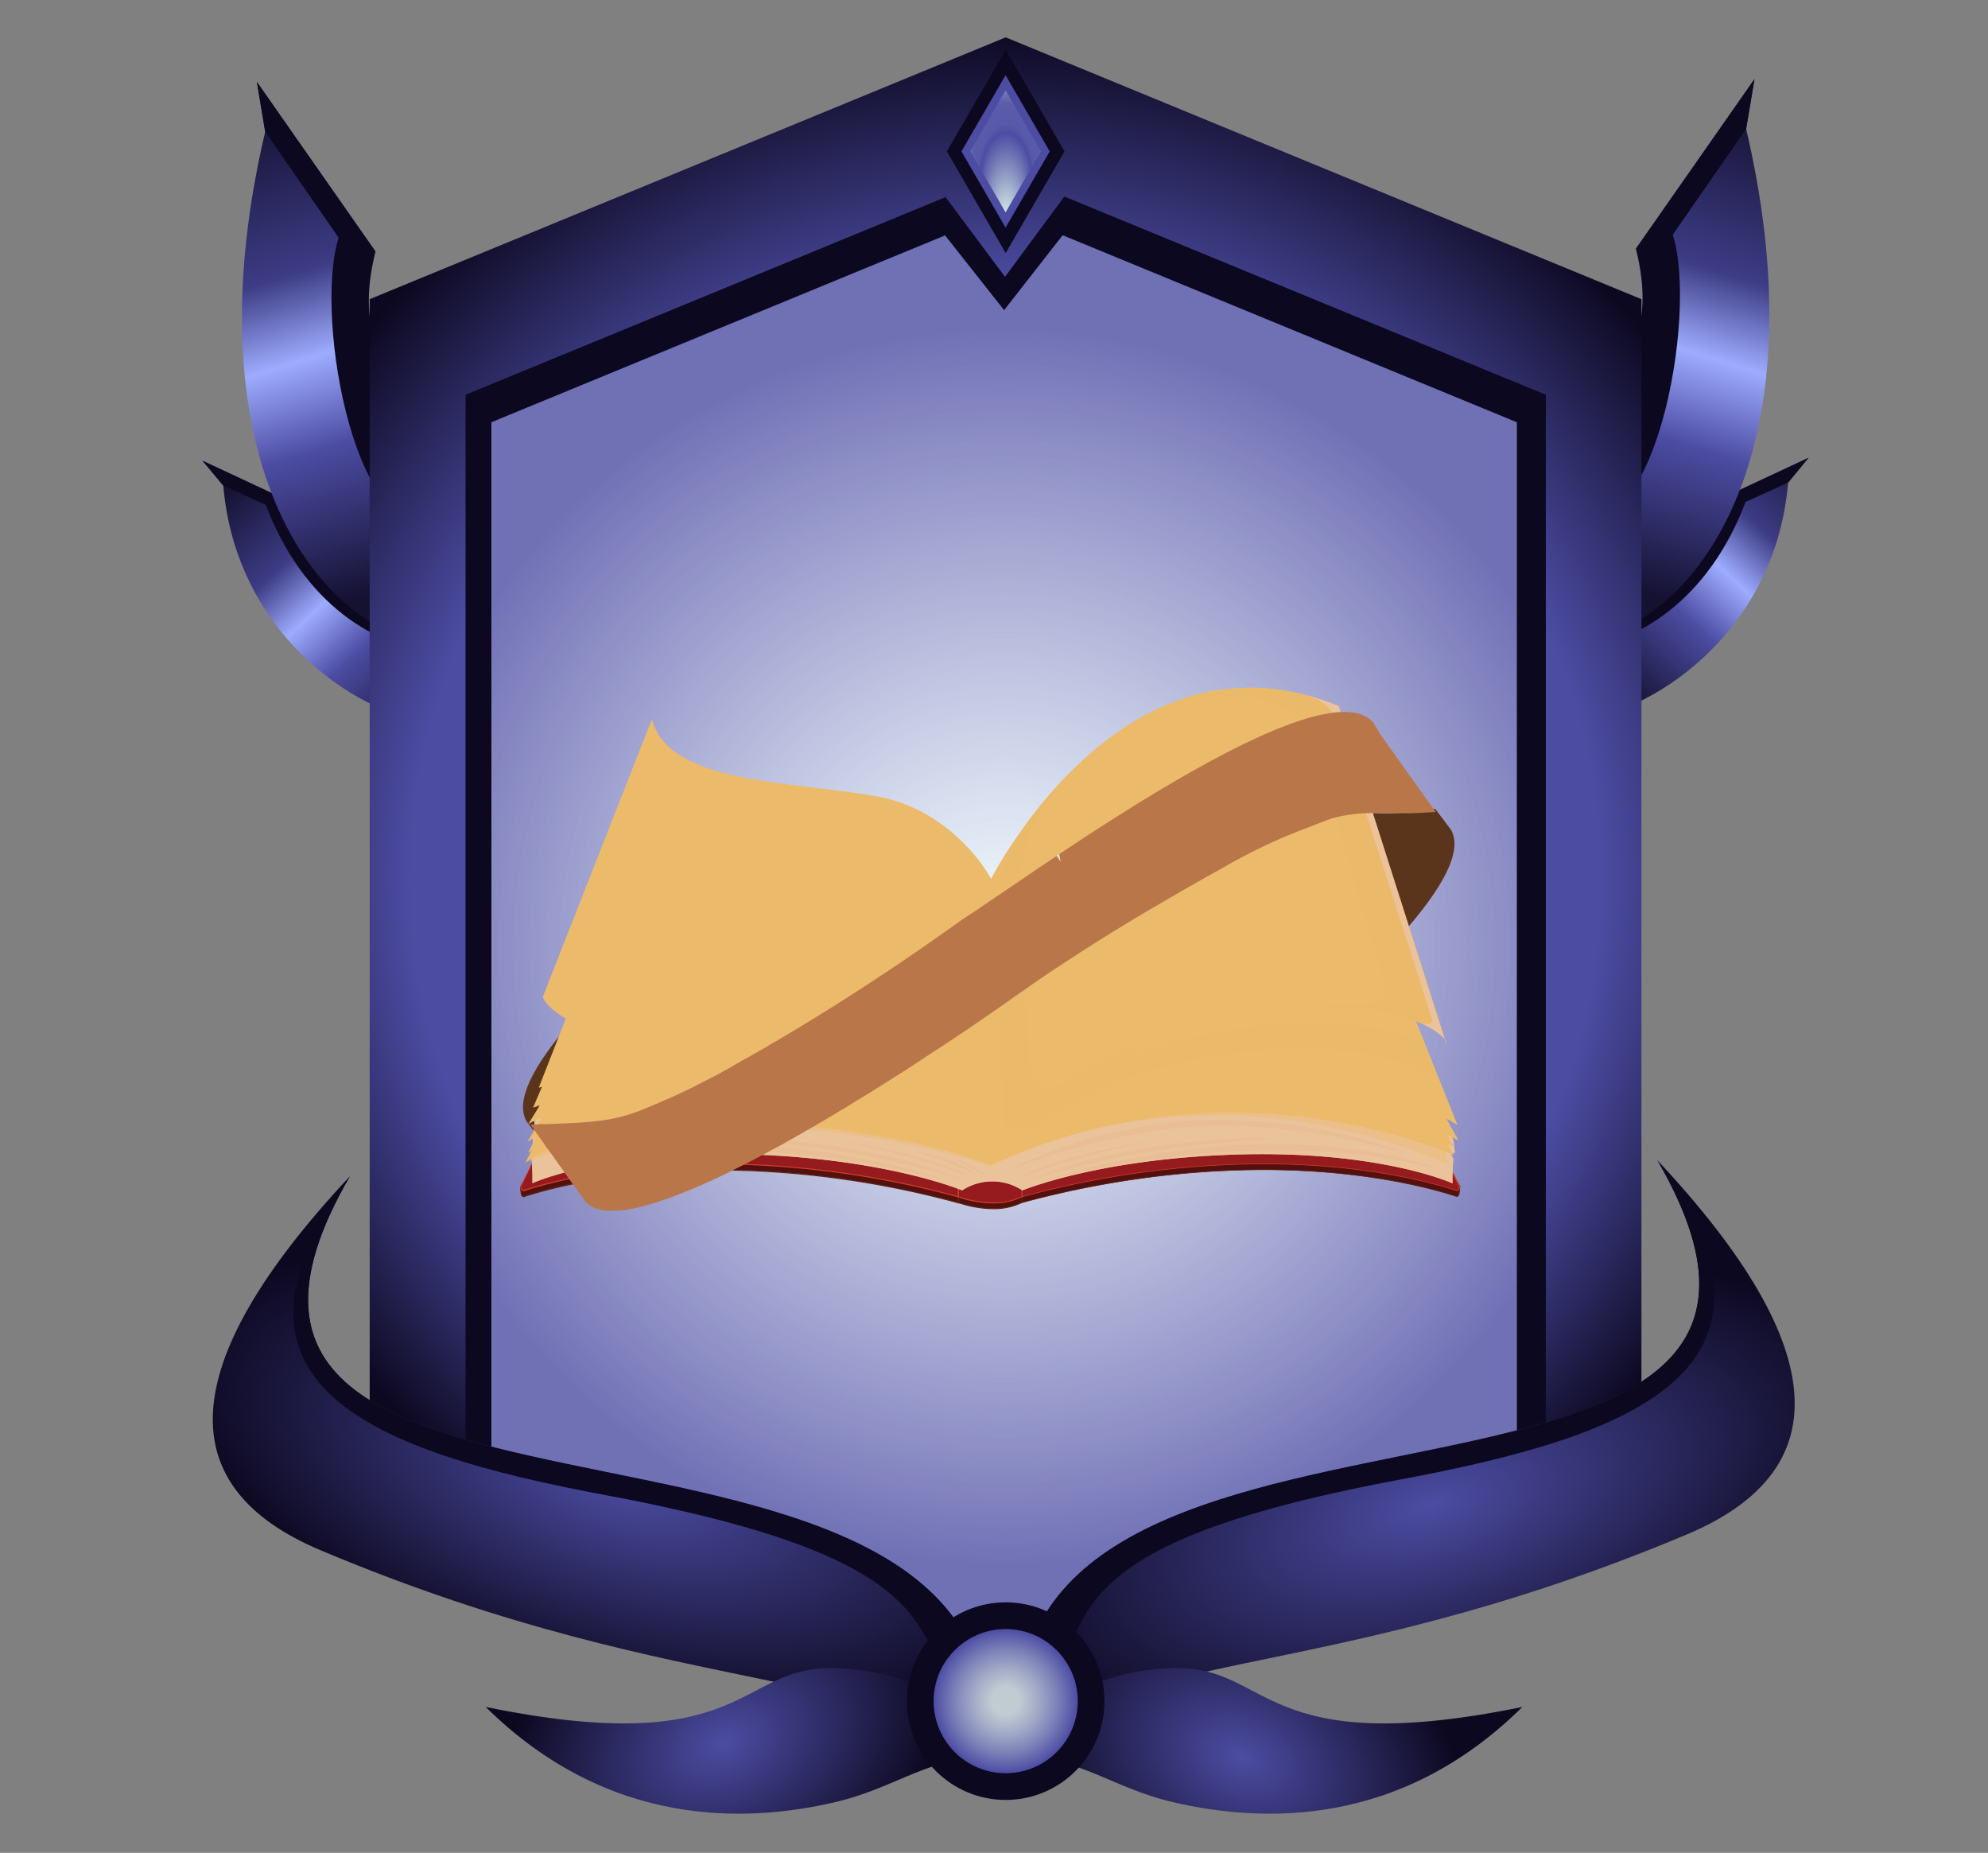 <svg xmlns="http://www.w3.org/2000/svg" xmlns:xlink="http://www.w3.org/1999/xlink" viewBox="0 0 539.75 503"><rect x="0" y="0" width="539.75" height="503" fill="#808080" stroke="none"/><defs><style>.cls-1{isolation:isolate;}.cls-2{fill:url(#linear-gradient);}.cls-3{fill:#0c0820;}.cls-4{fill:url(#linear-gradient-2);}.cls-5{fill:url(#linear-gradient-3);}.cls-6{fill:url(#linear-gradient-4);}.cls-7{fill:url(#radial-gradient);}.cls-8{fill:#fff;}.cls-32,.cls-9{opacity:0.8;}.cls-9{fill:url(#radial-gradient-2);}.cls-10{fill:#4c4ca3;}.cls-11{fill:url(#radial-gradient-3);}.cls-12{fill:url(#radial-gradient-4);}.cls-13{fill:url(#radial-gradient-5);}.cls-14{fill:url(#radial-gradient-6);}.cls-15{fill:url(#radial-gradient-7);}.cls-16{fill:url(#radial-gradient-8);}.cls-17{fill:#5b351b;}.cls-18{fill:#540f0f;}.cls-19{fill:#5b230f;}.cls-20{fill:#951b1e;}.cls-21{fill:#d33e27;}.cls-22{fill:#ecc7a3;}.cls-23{fill:#dc965f;}.cls-24,.cls-33{fill:#ebc29a;}.cls-24,.cls-29{opacity:0.9;}.cls-24,.cls-25,.cls-27,.cls-28,.cls-29,.cls-32,.cls-33{mix-blend-mode:multiply;}.cls-25,.cls-26,.cls-27,.cls-28,.cls-29,.cls-30,.cls-31,.cls-32{fill:#ebba6b;}.cls-25,.cls-31{opacity:0.4;}.cls-28,.cls-30{opacity:0.5;}.cls-31{mix-blend-mode:screen;}.cls-34{fill:#b97749;}</style><linearGradient id="linear-gradient" x1="161.96" y1="1268.95" x2="141.61" y2="1176.62" gradientTransform="translate(-644.24 -834.15) rotate(-30)" gradientUnits="userSpaceOnUse"><stop offset="0" stop-color="#141131"/><stop offset="0.29" stop-color="#4c4ca3"/><stop offset="0.46" stop-color="#9dacfe"/><stop offset="0.62" stop-color="#3d3c85"/><stop offset="0.95" stop-color="#0c0820"/></linearGradient><linearGradient id="linear-gradient-2" x1="130.07" y1="152.66" x2="87.84" y2="14.46" gradientUnits="userSpaceOnUse"><stop offset="0" stop-color="#141131"/><stop offset="0.29" stop-color="#4c4ca3"/><stop offset="0.46" stop-color="#9dacfe"/><stop offset="0.62" stop-color="#3d3c85"/><stop offset="1" stop-color="#0c0820"/></linearGradient><linearGradient id="linear-gradient-3" x1="-3621.16" y1="-916.16" x2="-3641.52" y2="-1008.49" gradientTransform="matrix(-0.87, -0.5, -0.5, 0.87, -3178.5, -834.15)" xlink:href="#linear-gradient"/><linearGradient id="linear-gradient-4" x1="-4238.77" y1="151.86" x2="-4281" y2="13.66" gradientTransform="matrix(-1, 0, 0, 1, -3822.74, 0)" xlink:href="#linear-gradient-2"/><radialGradient id="radial-gradient" cx="273.02" cy="231.82" fy="257.417" r="224.28" gradientUnits="userSpaceOnUse"><stop offset="0.72" stop-color="#4c4ca3"/><stop offset="1" stop-color="#0c0820"/></radialGradient><radialGradient id="radial-gradient-2" cx="272.62" cy="257.03" r="168.35" gradientUnits="userSpaceOnUse"><stop offset="0" stop-color="#eefcfe" stop-opacity="0.8"/><stop offset="1" stop-color="#4c4ca3"/></radialGradient><radialGradient id="radial-gradient-3" cx="273.17" cy="38.25" fy="50.713" r="12.53" gradientTransform="translate(0 -29.03) scale(1 1.76)" gradientUnits="userSpaceOnUse"><stop offset="0.06" stop-color="#cfe3e4"/><stop offset="0.55" stop-color="#4c4ca3"/><stop offset="0.57" stop-color="#5253a6"/><stop offset="0.61" stop-color="#585aa9"/><stop offset="0.73" stop-color="#5a5caa"/><stop offset="1" stop-color="#becfdc"/></radialGradient><radialGradient id="radial-gradient-4" cx="-688.04" cy="73.81" r="78.62" gradientTransform="matrix(1.5, 0.44, -0.21, 0.7, 1216.75, 652.8)" gradientUnits="userSpaceOnUse"><stop offset="0" stop-color="#4c4ca3"/><stop offset="1" stop-color="#0c0820"/></radialGradient><radialGradient id="radial-gradient-5" cx="-3359.99" cy="1055.56" r="78.62" gradientTransform="matrix(-1.5, 0.44, 0.21, 0.7, -4873.08, 1147.96)" xlink:href="#radial-gradient-4"/><radialGradient id="radial-gradient-6" cx="685.35" cy="1297.02" r="75.91" gradientTransform="matrix(0.76, -0.32, 0.22, 0.54, -609.83, -7.86)" xlink:href="#radial-gradient-4"/><radialGradient id="radial-gradient-7" cx="-4041.34" cy="-331.17" r="75.91" gradientTransform="matrix(-0.76, -0.32, -0.22, 0.54, -2807.16, -637.27)" xlink:href="#radial-gradient-4"/><radialGradient id="radial-gradient-8" cx="273.05" cy="461.82" r="19.57" gradientUnits="userSpaceOnUse"><stop offset="0.19" stop-color="#eefcfe" stop-opacity="0.8"/><stop offset="1" stop-color="#4c4ca3"/></radialGradient></defs><g class="cls-1"><g id="Layer_1" data-name="Layer 1"><path class="cls-2" d="M118.63,196.18c-19.07-.66-54.5-22.43-58-64.36L55,125.09l32.44,15.15c8.12,28.37,33,15.48,38.92-8.05Z"/><path class="cls-3" d="M120.93,177.23c-19.06-.66-38.77-13.74-48.76-40.16L60.6,131.82,55,125.09l32.44,15.15c8.12,28.37,33,15.48,38.92-8.05Z"/><path class="cls-4" d="M100.37,168.71C75,152.86,55,108,72,35.76L69.75,22.25l32.19,46c-11.23,44.91,32.65,46.9,59.2,19.58Z"/><path class="cls-3" d="M120.29,140.58C97.13,152.36,85,86.48,91.94,64.52L72,35.76,69.75,22.25l32.19,46c-11.23,44.91,32.65,46.9,59.2,19.58Z"/><path class="cls-5" d="M427.47,195.38c19.07-.66,54.5-22.43,58-64.35l5.55-6.74-32.43,15.15c-8.12,28.37-33,15.48-38.92-8.05Z"/><path class="cls-3" d="M425.17,176.43c19.06-.66,38.77-13.73,48.76-40.16L485.5,131l5.55-6.74-32.43,15.15c-8.12,28.37-33,15.48-38.92-8.05Z"/><path class="cls-6" d="M445.73,167.91C471.1,152.06,491.05,107.18,474.08,35l2.26-13.51-32.18,46c11.23,44.91-32.65,46.9-59.2,19.59Z"/><path class="cls-3" d="M425.81,139.79c23.16,11.78,35.33-54.11,28.35-76.07L474.08,35l2.26-13.51-32.18,46c11.23,44.91-32.65,46.9-59.2,19.59Z"/><path id="border_shadow" data-name="border shadow" class="cls-7" d="M273.05,10.14,100.37,81.22v301.2L273.05,453.5l172.61-71.08V81.22ZM412.21,393l-139.16,57.3L133.9,393V114.67L256.65,64.13l16.4,20.16,15.54-20.52,123.62,50.9Z"/><polygon id="border_shadow-2" data-name="border shadow" class="cls-3" points="419.7 107.17 419.7 400.48 273.05 460.86 126.4 400.48 126.4 107.17 256.72 53.52 272.86 75.15 288.97 53.35 419.7 107.17"/><polygon id="bgwhite" class="cls-8" points="411.77 114.67 411.77 392.99 272.62 450.28 133.46 392.99 133.46 114.67 256.58 63.98 272.62 84.29 288.53 63.93 411.77 114.67"/><polygon id="bg" class="cls-9" points="411.77 114.59 411.77 392.91 272.62 450.2 133.46 392.91 133.46 114.59 256.58 63.9 272.62 84.21 288.53 63.85 411.77 114.59"/><polygon class="cls-3" points="289.02 41.1 273.05 68.69 257.08 41.1 273.05 13.51 289.02 41.1"/><polygon class="cls-10" points="285 41.1 273.02 61.79 261.04 41.1 273.02 20.41 285 41.1"/><polygon class="cls-11" points="282.6 41.1 273.02 57.65 263.43 41.1 273.02 24.54 282.6 41.1"/><path class="cls-12" d="M267,483.89C289.39,360.69,26.76,436.75,95,319.32,46.22,371.47,47.3,404.13,87,420.84,189.37,464,245.07,450.28,267,483.89Z"/><path class="cls-3" d="M267,483.89C289.39,360.69,26.76,436.75,95,319.32c-40.73,56.34,5.33,74.61,69.47,86.59C273.87,426.33,245.07,450.28,267,483.89Z"/><path class="cls-13" d="M278,479.53C255.6,356.33,518.23,432.39,450,315c48.81,52.15,47.74,84.81,8.09,101.52C355.62,459.64,299.92,445.91,278,479.53Z"/><path class="cls-3" d="M278,479.53C255.6,356.33,518.23,432.39,450,315c40.73,56.34-5.33,74.61-69.47,86.59C271.12,422,299.92,445.91,278,479.53Z"/><path class="cls-14" d="M226.2,489.37c17.83-4.08,25.15-12.61,46.42-13.29,0,0-14.82-23.22-47.22-23.22-25.16,0-23.16,24.92-93.53,10.54C165.51,496.62,203.1,494.65,226.2,489.37Z"/><path class="cls-15" d="M319,489.37c-17.82-4.08-25.14-12.61-46.41-13.29,0,0,14.82-23.22,47.21-23.22,25.16,0,23.16,24.92,93.53,10.54C379.73,496.62,342.13,494.65,319,489.37Z"/><circle class="cls-3" cx="273.05" cy="461.82" r="26.82"/><circle class="cls-16" cx="273.05" cy="461.82" r="19.57"/><path class="cls-17" d="M143,304.46l4.15,5.48c2.24-.13,5.12-.48,8.83-.9,7.53-.87,15.81-3.74,24-7.58,9.46-10.95,24.26-25.19,47.42-43.24l-39.81,14.66,19-42.2S132.61,287.13,143,304.46Z"/><path class="cls-17" d="M393.9,225.19l-4.22-5.59c-2.4.23-5.27.61-8.76,1-7.53.87-16.51-1.5-24.73,2.34-9.46,11-23.56,30.43-46.73,48.47l39.82-14.66-19,42.2S404.3,242.51,393.9,225.19Z"/><path class="cls-18" d="M260.17,326.46s9.89,3.73,17.3,0l1.57-5.71H260Z"/><path class="cls-19" d="M269.69,328.27h0a30.67,30.67,0,0,1-9.56-1.67.14.14,0,0,1-.1-.13l-.17-5.72a.18.18,0,0,1,0-.1.16.16,0,0,1,.1,0h19a.13.13,0,0,1,.11,0,.17.17,0,0,1,0,.13l-1.58,5.74a.09.09,0,0,1-.06.07A17.34,17.34,0,0,1,269.69,328.27Zm-9.38-1.9a30.39,30.39,0,0,0,9.38,1.61h0a17.31,17.31,0,0,0,7.67-1.6l1.5-5.49H260.14Z"/><path class="cls-20" d="M259.36,325.42l.81-.5s9.89,3.71,17.3,0l1.51.36.06-6.09H260Z"/><path class="cls-21" d="M269.69,326.7a31,31,0,0,1-9.51-1.63l-.76.47a.14.14,0,0,1-.15,0,.13.13,0,0,1,0-.13l.64-6.24a.14.14,0,0,1,.14-.12h19a.13.13,0,0,1,.1,0,.14.14,0,0,1,0,.1l-.07,6.09a.19.19,0,0,1-.05.13.23.23,0,0,1-.12,0l-1.45-.37A17.44,17.44,0,0,1,269.69,326.7Zm-9.52-1.92h.06a30.52,30.52,0,0,0,9.46,1.64,17.06,17.06,0,0,0,7.72-1.64h.09l1.33.33.08-5.78H260.13l-.62,5.82.59-.35Z"/><path class="cls-18" d="M390.05,311l6.3,11.12a19.91,19.91,0,0,1-.26,2.21,1.44,1.44,0,0,1-.42.46l-.23.05c-9-3-53.24-15.65-118,1.67v-11C292.85,311,351.81,295.65,390.05,311Z"/><path class="cls-19" d="M277.47,326.68a.08.08,0,0,1-.07,0,.14.14,0,0,1-.07-.11v-11a.14.14,0,0,1,.11-.14C289,312,319,304.22,349.26,304.22c16.07,0,29.81,2.25,40.84,6.69a.1.1,0,0,1,.06,0l6.31,11.12a.12.12,0,0,1,0,.1c0,.05,0,.27-.06.53a7,7,0,0,1-.22,1.72,1.63,1.63,0,0,1-.47.51l-.05,0h0a.69.69,0,0,1-.2,0h-.07c-5.09-1.7-23.93-7.26-52.54-7.26a253.44,253.44,0,0,0-65.34,8.94Zm.14-11.05v10.73a253.28,253.28,0,0,1,65.23-8.9c28.6,0,47.46,5.55,52.61,7.26a.7.7,0,0,0,.14,0h0a1.43,1.43,0,0,0,.38-.4,14.52,14.52,0,0,0,.18-1.61c0-.25,0-.42,0-.5l-6.25-11c-11-4.42-24.69-6.65-40.7-6.65C319.15,304.5,289.19,312.25,277.61,315.63Z"/><path class="cls-20" d="M390.05,309.41l6.25,12.77a1.41,1.41,0,0,1-.21.56,1.55,1.55,0,0,1-.42.46c-.09,0-.16,0-.23,0-9-3-53.24-15.65-118,1.68v-11C292.85,309.41,351.81,294,390.05,309.41Z"/><path class="cls-21" d="M277.47,325.05s-.06,0-.07,0a.12.12,0,0,1-.07-.1v-11a.13.13,0,0,1,.11-.13C289,310.4,319,302.59,349.26,302.59c16.07,0,29.81,2.25,40.84,6.69a.1.1,0,0,1,.07.07l6.25,12.77a.19.19,0,0,1,0,.08,1.76,1.76,0,0,1-.22.62,1.68,1.68,0,0,1-.47.49s0,0-.05,0h0a.71.71,0,0,1-.2,0h-.07c-5.09-1.71-23.93-7.27-52.54-7.27a253.44,253.44,0,0,0-65.34,8.94Zm.14-11v10.72a253.72,253.72,0,0,1,65.23-8.9c28.59,0,47.46,5.55,52.61,7.27l.14,0h0a1.5,1.5,0,0,0,.38-.42,1.33,1.33,0,0,0,.17-.46L390,309.52c-11-4.41-24.68-6.65-40.69-6.65C319.15,302.87,289.19,310.64,277.61,314Z"/><path class="cls-18" d="M147.6,311l-6.31,11.12c0,.2.15,2,.26,2.21a1.47,1.47,0,0,0,.43.46l.24.05c9-3,53.22-15.65,118,1.67v-11C244.8,311,185.83,295.65,147.6,311Z"/><path class="cls-19" d="M260.17,326.68h0a253.31,253.31,0,0,0-65.33-8.94c-28.61,0-47.46,5.56-52.55,7.26h-.06a.71.71,0,0,1-.21,0h-.05l0,0a1.63,1.63,0,0,1-.47-.51,7.25,7.25,0,0,1-.23-1.72c0-.26,0-.48,0-.53a.17.17,0,0,1,0-.1l6.3-11.12.08,0c11-4.44,24.76-6.69,40.84-6.69,30.22,0,60.29,7.81,71.82,11.17a.13.13,0,0,1,.1.14v11a.13.13,0,0,1-.06.11A.13.13,0,0,1,260.17,326.68Zm-65.36-9.22a253.27,253.27,0,0,1,65.22,8.9V315.63c-11.58-3.38-41.53-11.13-71.64-11.13-16,0-29.71,2.23-40.71,6.65l-6.25,11c0,.08,0,.25,0,.5a12.49,12.49,0,0,0,.19,1.62,1.5,1.5,0,0,0,.37.39h0a.66.66,0,0,0,.15,0C147.35,323,166.22,317.46,194.81,317.46Z"/><path class="cls-20" d="M147.6,309.41l-6.25,12.77a1.4,1.4,0,0,0,.2.56,1.58,1.58,0,0,0,.43.46,1.72,1.72,0,0,0,.24,0c9-3,53.22-15.65,118,1.68v-11C244.8,309.41,185.83,294,147.6,309.41Z"/><path class="cls-21" d="M260.17,325.05h0a253.31,253.31,0,0,0-65.33-8.94c-28.61,0-47.46,5.56-52.55,7.27h-.06a.71.71,0,0,1-.21,0h-.05a0,0,0,0,1,0,0,1.6,1.6,0,0,1-.47-.5,1.84,1.84,0,0,1-.23-.61.11.11,0,0,1,0-.08l6.25-12.77a.11.11,0,0,1,.08-.07c11-4.44,24.76-6.69,40.84-6.69,30.23,0,60.3,7.81,71.82,11.18a.12.12,0,0,1,.1.13v11a.11.11,0,0,1-.06.1A.09.09,0,0,1,260.17,325.05Zm-65.36-9.22a253.7,253.7,0,0,1,65.22,8.9V314c-11.58-3.37-41.53-11.14-71.64-11.14-16,0-29.7,2.24-40.7,6.65l-6.2,12.68a1.17,1.17,0,0,0,.18.46,1.46,1.46,0,0,0,.37.42h0l.15,0C147.35,321.38,166.22,315.83,194.81,315.83Z"/><path class="cls-22" d="M395,313l-.36-3.16-.86-2.23L388,300.34S374.11,287,337,285.29c-26.73-1.25-54.26,6-67.56,10.22-13.3-4.17-40.82-11.47-67.54-10.22-37.08,1.73-50.93,15-50.93,15l-5.81,3.92-.21,3.45-.36,3.13.73,2-1,1.73.13,1.41.11,3v2.28s19.87-9.1,59.35-7.8c37,1.21,57.32,9.75,57.32,9.75a14.93,14.93,0,0,1,16.36,0S298,314.66,335,313.45c39.49-1.3,59.36,7.8,59.36,7.8V319l.12-3,.11-1.41-.95-1.73Z"/><path class="cls-23" d="M149.27,317.73s43.79-18.5,112.9,4.19C262.17,321.92,203,303.32,149.27,317.73Z"/><path class="cls-23" d="M193.66,308.94s40.06-1.25,70,12.41C263.66,321.35,240.38,311.73,193.66,308.94Z"/><path class="cls-23" d="M225.63,309.51s23.55,2.32,38.74,10.3A205.31,205.31,0,0,0,225.63,309.51Z"/><path class="cls-23" d="M247,312.19s12.32,1.77,17.82,6.6A128.53,128.53,0,0,0,247,312.19Z"/><path class="cls-23" d="M258,314.05s6.82,2,9.91,5.3C267.9,319.35,261.07,315.73,258,314.05Z"/><path class="cls-23" d="M391.69,317.73s-43.79-18.5-112.9,4.19C278.79,321.92,338,303.32,391.69,317.73Z"/><path class="cls-23" d="M347.29,308.94s-40.06-1.25-70,12.41C277.3,321.35,300.58,311.73,347.29,308.94Z"/><path class="cls-23" d="M315.32,309.51s-23.54,2.32-38.73,10.3A205.07,205.07,0,0,1,315.32,309.51Z"/><path class="cls-23" d="M272.56,318.28s24.94-13.94,56.63-14.21,52.82,9.2,52.82,9.2-31.19-9.49-58.27-7.39S272.56,318.28,272.56,318.28Z"/><path class="cls-24" d="M395,313l-.36-3.16-.86-2.23L388,300.34S374.11,287,337,285.29c-26.73-1.25-54.26,6-67.56,10.22-13.3-4.17-40.82-11.47-67.54-10.22-37.08,1.73-50.93,15-50.93,15l-5.81,3.92-.21,3.45-.36,3.13.73,2-1,1.73.13,1.41.11,3v2.28s19.87-9.1,59.35-7.8c37,1.21,57.32,9.75,57.32,9.75a14.93,14.93,0,0,1,16.36,0S298,314.66,335,313.45c39.49-1.3,59.36,7.8,59.36,7.8V319l.12-3,.11-1.41-.95-1.73Z"/><path class="cls-25" d="M269.39,316.49s53.6-30.64,124.09-.29l-1.36-4.65s-24.61-15.83-63.68-15-59.53,9.17-59.53,9.17-73.76-26.5-119-6.37l-7.23,16.31s50.22-22.45,126.18.87Z"/><path class="cls-26" d="M142.63,315.62S160.73,301,211.24,305c40.33,3.23,57.43,11.43,57.63,11.22l.14-1.75-.7-24s-104.72-23.13-105.48-11.9C162.83,278.78,142.6,315.61,142.63,315.62Z"/><path class="cls-26" d="M144,313.05s18.14-14.13,68.66-10.1c40.32,3.22,56.05,13.51,56.25,13.3l.14-1.75-.7-24s-104.72-23.13-105.48-11.9C162.83,278.78,143.92,313,144,313.05Z"/><path class="cls-26" d="M181,238.27l-37.57,74.59s36-30.9,125.4,3.38l-.78-59.59S239.35,232.15,181,238.27Z"/><path class="cls-26" d="M185.53,238.67l-42.08,74.19s19.88-13.62,59.82-11.51c18,1,37.83,4.25,65.58,14.89l-.78-59.59S243.86,232.54,185.53,238.67Z"/><path class="cls-27" d="M185.53,238.67,145.8,309.19s20.42-13.28,60.25-9.58c20.27,1.88,34.66,5.32,62.8,16.63l-.78-59.59S243.86,232.54,185.53,238.67Z"/><path class="cls-26" d="M186.88,234.94l-43.64,75s20.69-13.82,58.87-11.47c18.36,1.13,39.66,4.75,66.74,17.79l-.94-62.52S226.57,215.61,186.88,234.94Z"/><path class="cls-27" d="M186.88,234.94l-40.35,69.39s52.18-26.28,122.32,11.91l-.94-62.52S226.57,215.61,186.88,234.94Z"/><path class="cls-26" d="M188.84,231.2l-45.39,73.94s51-30,125.4,11.1l-1.14-72.69S221.9,214.66,188.84,231.2Z"/><path class="cls-27" d="M188.84,231.2l-42.55,69.29S201,278.83,268.85,316.24l-1.14-72.69S221.9,214.66,188.84,231.2Z"/><path class="cls-26" d="M188.84,231.2l-32.45,42.06-11.67,27.46s43.1-17.06,94,1.07c9.62,3.43,19.4,8.53,30.12,14.45l-1.14-72.69S221.9,214.66,188.84,231.2Z"/><path class="cls-27" d="M189,231l-32.44,42.06-9.43,22.44s34.05-10.86,77.76-.58c18.72,4.39,26.1,8.45,44.13,21.12l-1.15-72.68S222.11,214.47,189,231Z"/><path class="cls-26" d="M188.84,231.2l-34,42.26-8.56,21.84s41-14.42,87.78.83c12.41,4.05,18.67,6.39,34.79,20.11l-1.14-72.69S221.9,214.66,188.84,231.2Z"/><path class="cls-26" d="M151,288.54c1.5-2.25,3.5-5.26,6.45-5.59a11,11,0,0,1,3.94.49c1.71.43,3.41.76,5.15,1,4.06.64,8.16.94,12.24,1.41,4.7.53,33-.65,54.15,5.18a87.16,87.16,0,0,1,12.25,4.49,61.33,61.33,0,0,1,9.63,5.52,51.56,51.56,0,0,1,10.12,9.29c1.43,1.76,2.7,3.67,4,5.57l-1.14-72.38s-45.81-28.89-78.87-12.35l-34,42.26-8.56,21.84A63.46,63.46,0,0,0,151,288.54Z"/><path class="cls-26" d="M372.8,278.59l22.05,35.1s-55-25.54-117.33-1l-8.67,3.53,14.49-16.48Z"/><path class="cls-27" d="M372.8,278.59l20.25,32.34S340,285.55,277.52,312.71l-8.67,3.53,14.49-16.48Z"/><path class="cls-26" d="M395,311.55s-58.79-30.93-126.19,4.69l.66-38.4s97.55-6,105,.19Z"/><path class="cls-27" d="M393.49,309s-64.76-32.48-124.64,7.2l.66-38.4s97.55-6,105,.19Z"/><path class="cls-26" d="M396,309.62s-68.17-36.17-127.16,6.62l1.25-52s94-13.34,106.62,11Z"/><path class="cls-27" d="M393.64,305.41s-70.17-34.08-124.79,10.83l1.25-52s94-13.34,106.62,11Z"/><path class="cls-26" d="M268.85,316.24s22.81-24.13,64.83-24.13c43.48,0,61.95,13.25,61.95,13.25l-32.32-80.74s-76.56-6.77-95.4,27.3Z"/><path class="cls-26" d="M268.85,316.24s22.81-24.13,64.83-24.13c43.48,0,61.95,13.25,61.95,13.25l-32.32-80.74s-76.56-6.77-95.4,27.3Z"/><path class="cls-26" d="M268.85,316.24s22.81-24.13,64.83-24.13c43.48,0,61.95,13.25,61.95,13.25l-32.32-80.74s-76.56-6.77-95.4,27.3Z"/><path class="cls-28" d="M282.14,304.78c12-8.22,25.8-13.49,40-16.56,13.34-2.89,27.33-4.35,41-3.21,9.51.79,19.45,3,27.59,8.08l-27.41-68.47s-76.56-6.77-95.4,27.3l.94,63.9A92.06,92.06,0,0,1,282.14,304.78Z"/><path class="cls-29" d="M272.58,312.28c.13-.13.25-.28.37-.42a94.2,94.2,0,0,1,17.21-15.17A105.78,105.78,0,0,1,311,285.44c8.41-3.33,17.31-5.08,26.23-6.29a143,143,0,0,1,20.15-1.36c9.72.08,20.3,1.17,29.36,5.27l-23.39-58.44s-76.56-6.77-95.4,27.3l.94,63.9C270.06,314.61,271.31,313.43,272.58,312.28Z"/><path class="cls-30" d="M392.24,282.19l.39,1.18A1.51,1.51,0,0,0,392.24,282.19Z"/><path class="cls-26" d="M177,195.33c4.42,17.25,36.36,16.65,60.38,20.73,20.5,3.47,30.27,20,31.82,22.81V316c-14.65-30.14-52.74-30.82-85.33-32.62s-36.5-12.7-36.5-12.7Z"/><path class="cls-29" d="M262.55,229.83a28.05,28.05,0,0,1,2.38,7c.79,4.07.65,8.33.71,12.45.06,4.77,0,9.57-.1,14.35-.19,7.95-.67,15.89-.72,23.84a28.42,28.42,0,0,1-.82,8c-.63,2.11-2.11,4.43-4.71,3.86a40.57,40.57,0,0,1-5.7-2.28c-1.1-.44-2.23-.84-3.36-1.23a46,46,0,0,1,19,20.15V238.87A46.53,46.53,0,0,0,262.55,229.83Z"/><path class="cls-29" d="M171.77,279.49a37.43,37.43,0,0,1-8.83-4.42,12.59,12.59,0,0,1-4.88-8.17,25.36,25.36,0,0,1,1.23-11.51c1.2-3.87,2.77-7.63,4.11-11.45,2.82-8,5.46-16.07,9.12-23.73.91-1.9,1.87-3.78,2.93-5.61a23.73,23.73,0,0,1,2.94-4.46,9.21,9.21,0,0,1,7.26-3,23.69,23.69,0,0,1,4.36.59c-6.64-2.63-11.45-6.46-13-12.42L147.4,270.71s3.83,10.91,36.5,12.7c1.25.07,2.5.15,3.77.2C182.31,282.47,176.88,281.53,171.77,279.49Z"/><path class="cls-31" d="M191.61,270.78c1-2.93,11.32-46.51,11.32-46.51s.85-7.43,8.54-7.43c0,0,19.23.63,29.05,3.4,0,0-6.4-3.62-17.08-4.25s-28-2.35-35.46-5.52c0,0,2.35,2.54,11.32,4.67,0,0,2.78,0,2.35,3.82-.39,3.49-12,50-15.78,56.29-1.07,1.77-4.88,3.68-6.89,3.8a18,18,0,0,1-2,0c9.11,1.8,9.72,2.64,38.32,4.37,0,0-19.26-4.82-22.66-6.57C192.68,276.89,189.66,276.4,191.61,270.78Z"/><path class="cls-26" d="M372.72,220.72h0L364,193.29l-.53-1.6c-1.84-.73-3.59-1.36-5.39-1.94a31.79,31.79,0,0,0-3.4-1A56.91,56.91,0,0,0,333.79,187a7.77,7.77,0,0,0-1.12.1l-2.19.29a42.79,42.79,0,0,0-5.58,1.16c-.87.25-1.75.49-2.62.78s-1.41.44-2.09.68a21.58,21.58,0,0,0-2.77,1.07l-.43.14c-10.39,4.32-19.23,11.17-26.37,18.36l-.09.09a122.62,122.62,0,0,0-12.48,14.76c-.53.78-1.07,1.51-1.55,2.24-.78,1.06-1.46,2.08-2.09,3a6.42,6.42,0,0,1-.54.78c0,.05,0,.05,0,.1v0c0,.05-.05.09-.1.14-2.57,4-4.13,6.9-4.61,7.87-.05,0,0,.05,0,.05s-.15.14-.15.19V316h0a0,0,0,0,1,.05-.05c0-.05.05-.05.05-.1l.09-.09c.25-.29.49-.63.73-.93,0,0,.05-.09.1-.14h0c.43-.58.87-1.12,1.36-1.7a86.88,86.88,0,0,1,6.16-6.7.11.11,0,0,1,.1-.1l.87-.87c1.22-1.22,2.53-2.38,3.84-3.55,1-.82,2-1.7,3-2.47A99,99,0,0,1,304,287.38a130.56,130.56,0,0,1,28.5-10.1c.05,0,.05,0,.1,0,2.82-.64,5.54-1.17,8.16-1.65h.05c.77-.15,1.55-.3,2.28-.39A114.87,114.87,0,0,1,355,273.79c1.95-.15,3.79-.2,5.59-.2h1.07c1.31,0,2.62.05,3.83.1s2.48.1,3.64.24a53.75,53.75,0,0,1,7.48,1.07,10,10,0,0,1,1.75.39l1.79.44c.39.09.78.24,1.17.34.63.19,1.31.39,1.89.63s.83.29,1.22.44v0a17.24,17.24,0,0,1,2.28.93c.19.09.44.19.63.29.73.39,1.41.77,2,1.11.05.05.15.1.19.15a7.09,7.09,0,0,1,.64.44,13.06,13.06,0,0,1,1.16.92c.1.05.15.15.24.19s.15.15.15.2l.1.1a1.86,1.86,0,0,1,.43.48l.05.05-9.76-30.64Zm-85.15,11.17L288,234l-1.07-1.7A4.39,4.39,0,0,1,287.57,231.89Z"/><path class="cls-26" d="M392.63,283.35l-.34-1.11A1.22,1.22,0,0,1,392.63,283.35Z"/><path class="cls-30" d="M363.45,191.7c-17.73-7.29-33.32-5.94-46.46-.48a61.24,61.24,0,0,1,12.8-2.26c5.61-.35,11.56.13,16.64,2.68,2.36,1.18,6.44,2.34,8.07,4.41,2.12,2.7,14.57,49,17.49,57.95.73,2.22,1.44,4.43,2.13,6.65.45,1.45,1,2.87,1.36,4.34.57,2.28.9,5.41-1.55,6.76-3.08,1.68-7,1-10.3,1.14a82.88,82.88,0,0,0-8.69.91c23.36-1.52,35.05,5.21,37.3,8.39Z"/><path class="cls-30" d="M317,281.23c-4.22,1.34-8.43,2.66-12.54,4.34a89.59,89.59,0,0,0-11.86,5.88c-1.39.82-2.76,1.73-4.18,2.51a9.08,9.08,0,0,1-4.32,1.45c-3.08-.05-4.14-2.88-4.41-5.49-.16-1.61-.22-3.22-.35-4.82-.2-2.31-.38-4.63-.55-6.93-.35-4.68-.67-9.37-.92-14.05s-.45-9.41-.57-14.12c-.07-2.34-.11-4.67-.13-7,0-2.14-.11-4.32.06-6.46.82-10.45,6.63-19.13,13.38-27A130.44,130.44,0,0,0,269,238.87V316c12.81-16.42,31.8-31.28,63.57-38.75l.1,0C327.31,277.94,322.09,279.62,317,281.23Z"/><path class="cls-32" d="M278.33,305.44c-1.1.74-2.47,1.68-3.86,1.5-.92-.11-1.48-1.09-1.76-1.85a12.65,12.65,0,0,1-.61-3.81c-.05-1.25,0-2.49,0-3.73.05-1.92,0-3.86-.1-5.78-.14-4.75-.46-47.38-.37-49.73a36.57,36.57,0,0,1,.65-6.61,34.32,34.32,0,0,1,1.6-4.94c-2.94,4.59-4.61,7.82-4.94,8.38V316a104.89,104.89,0,0,1,9.62-10.73Z"/><path class="cls-31" d="M333,270.64a45.13,45.13,0,0,0-6.09,1.39,21.54,21.54,0,0,1-6.08.82,6.69,6.69,0,0,1-2.77-.36c-.8-.34-.89-1.28-1-2-1.56-15.74-3.23-31.48-5.59-47.14-.3-2-.42-4.07-.66-6.1-.29-2.33-.6-4.67-.89-7a40.06,40.06,0,0,1-.55-6.36c.07-2.34,2.12-4.6,3.7-6.1a25.85,25.85,0,0,1,7.41-4.41,25.4,25.4,0,0,1,7.7-2c.27,0,.81-.91.46-.92h-.54c-2,.5-4.07,1.08-6.08,1.71a73.54,73.54,0,0,0-18.21,9,75.23,75.23,0,0,0-17.24,16c-.07.31.12.53.48.16,2.65-2.72,4.81-5.78,7.88-8.07,1.63-1.23,3-2.59,5.18-2.64s2.88,3,3.13,4.72c1.29,8.84,2.55,17.73,3.44,26.61,1.06,10.56,2,21.48,3.26,32.18.49,4,.87,7.37-2.12,10.57-.74.81-1.44,1.66-2.16,2.47a8.71,8.71,0,0,0-.63.79c.52-.3,1-.6,1.57-.89,4.05-2.24,8.12-4.44,12.36-6.28a119.64,119.64,0,0,1,12.17-4.59,102.44,102.44,0,0,1,10.06-2.61A57.42,57.42,0,0,0,333,270.64Z"/><path class="cls-33" d="M392.24,282.19,363.45,191.7a67.59,67.59,0,0,0-8.81-3c1.17.34,6.13,2.06,7.93,6.16l26,81.07s1.49,2.57-2.47,2C389.41,279.44,391.44,281.05,392.24,282.19Z"/><path class="cls-34" d="M389.81,220.43c-1.55.1-3.25.2-5.14.29s-3.79.1-5.83.05h-1c-1.5-.05-3.06-.05-4.61-.05h-.58c-.59,0-1.22.05-1.8.05a42.08,42.08,0,0,0-8.16,1.12,22,22,0,0,0-2.57.82c-1.31.49-2.57,1-3.88,1.51-.59.24-1.22.48-1.8.68a149.06,149.06,0,0,0-21.9,10.39c-5.24,2.91-11.36,6.36-18.11,10.34-2.13,1.21-4.32,2.52-6.6,3.88-6.36,3.84-13.21,8.11-20.29,12.82-3.11,2-6.27,4.18-9.42,6.41-2.09,1.41-4.18,2.91-6.27,4.42,0,0,0,0-.09,0-.39.29-1,.77-2,1.4a4.63,4.63,0,0,1-.63.44,1,1,0,0,0-.24.2,4.55,4.55,0,0,0-.53.34c-.05,0-.1,0-.15.09h-.05v.05l-3.2,2.19c-3.5,2.42-8.16,5.53-13.55,9-1.31.92-2.72,1.79-4.17,2.76s-2.77,1.75-4.23,2.67c-.73.49-1.45.93-2.18,1.41-1.6,1-3.16,2-4.81,3h0c-.39.24-.82.54-1.26.78-1,.63-2.09,1.26-3.11,1.89a13.15,13.15,0,0,1-1.16.73c-.1.05-.15.1-.2.1s-.24.19-.34.24c-.72.44-1.5.87-2.23,1.31l-1.16.73c-.44.24-.88.53-1.36.82a1.3,1.3,0,0,0-.49.3,6.79,6.79,0,0,0-.78.43l-2,1.17a.66.66,0,0,1-.24.14c-.05.05-.1.05-.14.1l-.73.44c-.39.19-.78.43-1.17.63,0,.05-.09.1-.14.1a.29.29,0,0,1-.2.09q-2.55,1.53-5.1,2.92c-.53.29-1,.58-1.5.87s-.87.49-1.36.73c-.87.44-1.75.92-2.62,1.41-.54.29-1.07.58-1.65.87-1.51.83-3,1.6-4.52,2.38a.72.72,0,0,1-.24.1l-.34.19c-.83.44-1.7.83-2.48,1.26a2.84,2.84,0,0,0-.34.15,1.17,1.17,0,0,0-.19.14c-13.16,6.46-25.1,11-32.82,11-3.2,0-5.68-.78-7.23-2.53l-3.35-4.71-.1-.14-.1-.1-.87-1.21-.05-.1-.1-.1-1.07-1.55-1-1.41-.19-.24-2.52-3.55-.73-1L148,311l0-.1-.09-.1v-.05l-.2-.24-.19-.34-.15-.14-.1-.15-.77-1.12-.05,0,0-.05-.14-.2-.15-.19-.1-.15-.05-.09-.87-1.22v-.05l-1.12-1.5c.39,0,.83-.05,1.27-.05a4.25,4.25,0,0,0,.77-.05c.44,0,.88-.05,1.36-.05h0a1.81,1.81,0,0,0,.49,0h.53c.24,0,.49,0,.73,0,1.6-.1,3.2-.15,4.85-.2.54-.05,1.12-.1,1.65-.1,2-.09,3.94-.24,5.93-.48a44.31,44.31,0,0,0,11.26-2.53c.15,0,.34-.14.49-.19,1.4-.53,2.81-1.12,4.27-1.75a17.84,17.84,0,0,0,2-.87c2.43-1,4.9-2.14,7.38-3.35.68-.29,1.36-.63,2-1l.58-.29c.58-.3,1.12-.59,1.7-.88,1.12-.53,2.18-1.12,3.25-1.65.63-.34,1.22-.68,1.8-1,.82-.44,1.65-.87,2.43-1.36s1.79-1,2.62-1.5,1.45-.83,2.18-1.22h.05c.83-.53,1.7-1,2.57-1.5a4,4,0,0,1,.64-.34c1-.58,2-1.17,3-1.8.38-.19.82-.44,1.21-.68,1.21-.73,2.48-1.45,3.74-2.23,12.77-7.62,28.11-17.48,44.47-29.18l.44-.29c.43-.29.82-.63,1.26-.92s.73-.49,1.12-.73c1.06-.73,2.28-1.51,3.54-2.33.68-.49,1.41-1,2.14-1.46a.35.35,0,0,1,.19-.1,6.37,6.37,0,0,1,1-.72c.1-.1.15-.15.24-.15.78-.58,1.61-1.12,2.43-1.65,1.75-1.22,3.59-2.43,5.49-3.74,3.06-2.09,6.36-4.32,9.8-6.6L288,234l-.43-2.09c5.38-3.64,11.16-7.38,17.09-11.12,2-1.26,4.07-2.57,6.16-3.83,15.34-9.37,31-17.87,43-21.61a44,44,0,0,1,8-1.84,12,12,0,0,1,2.23-.2c3.89-.19,6.9.68,8.84,2.87l2,3.35,14.37,20.14Z"/></g></g></svg>